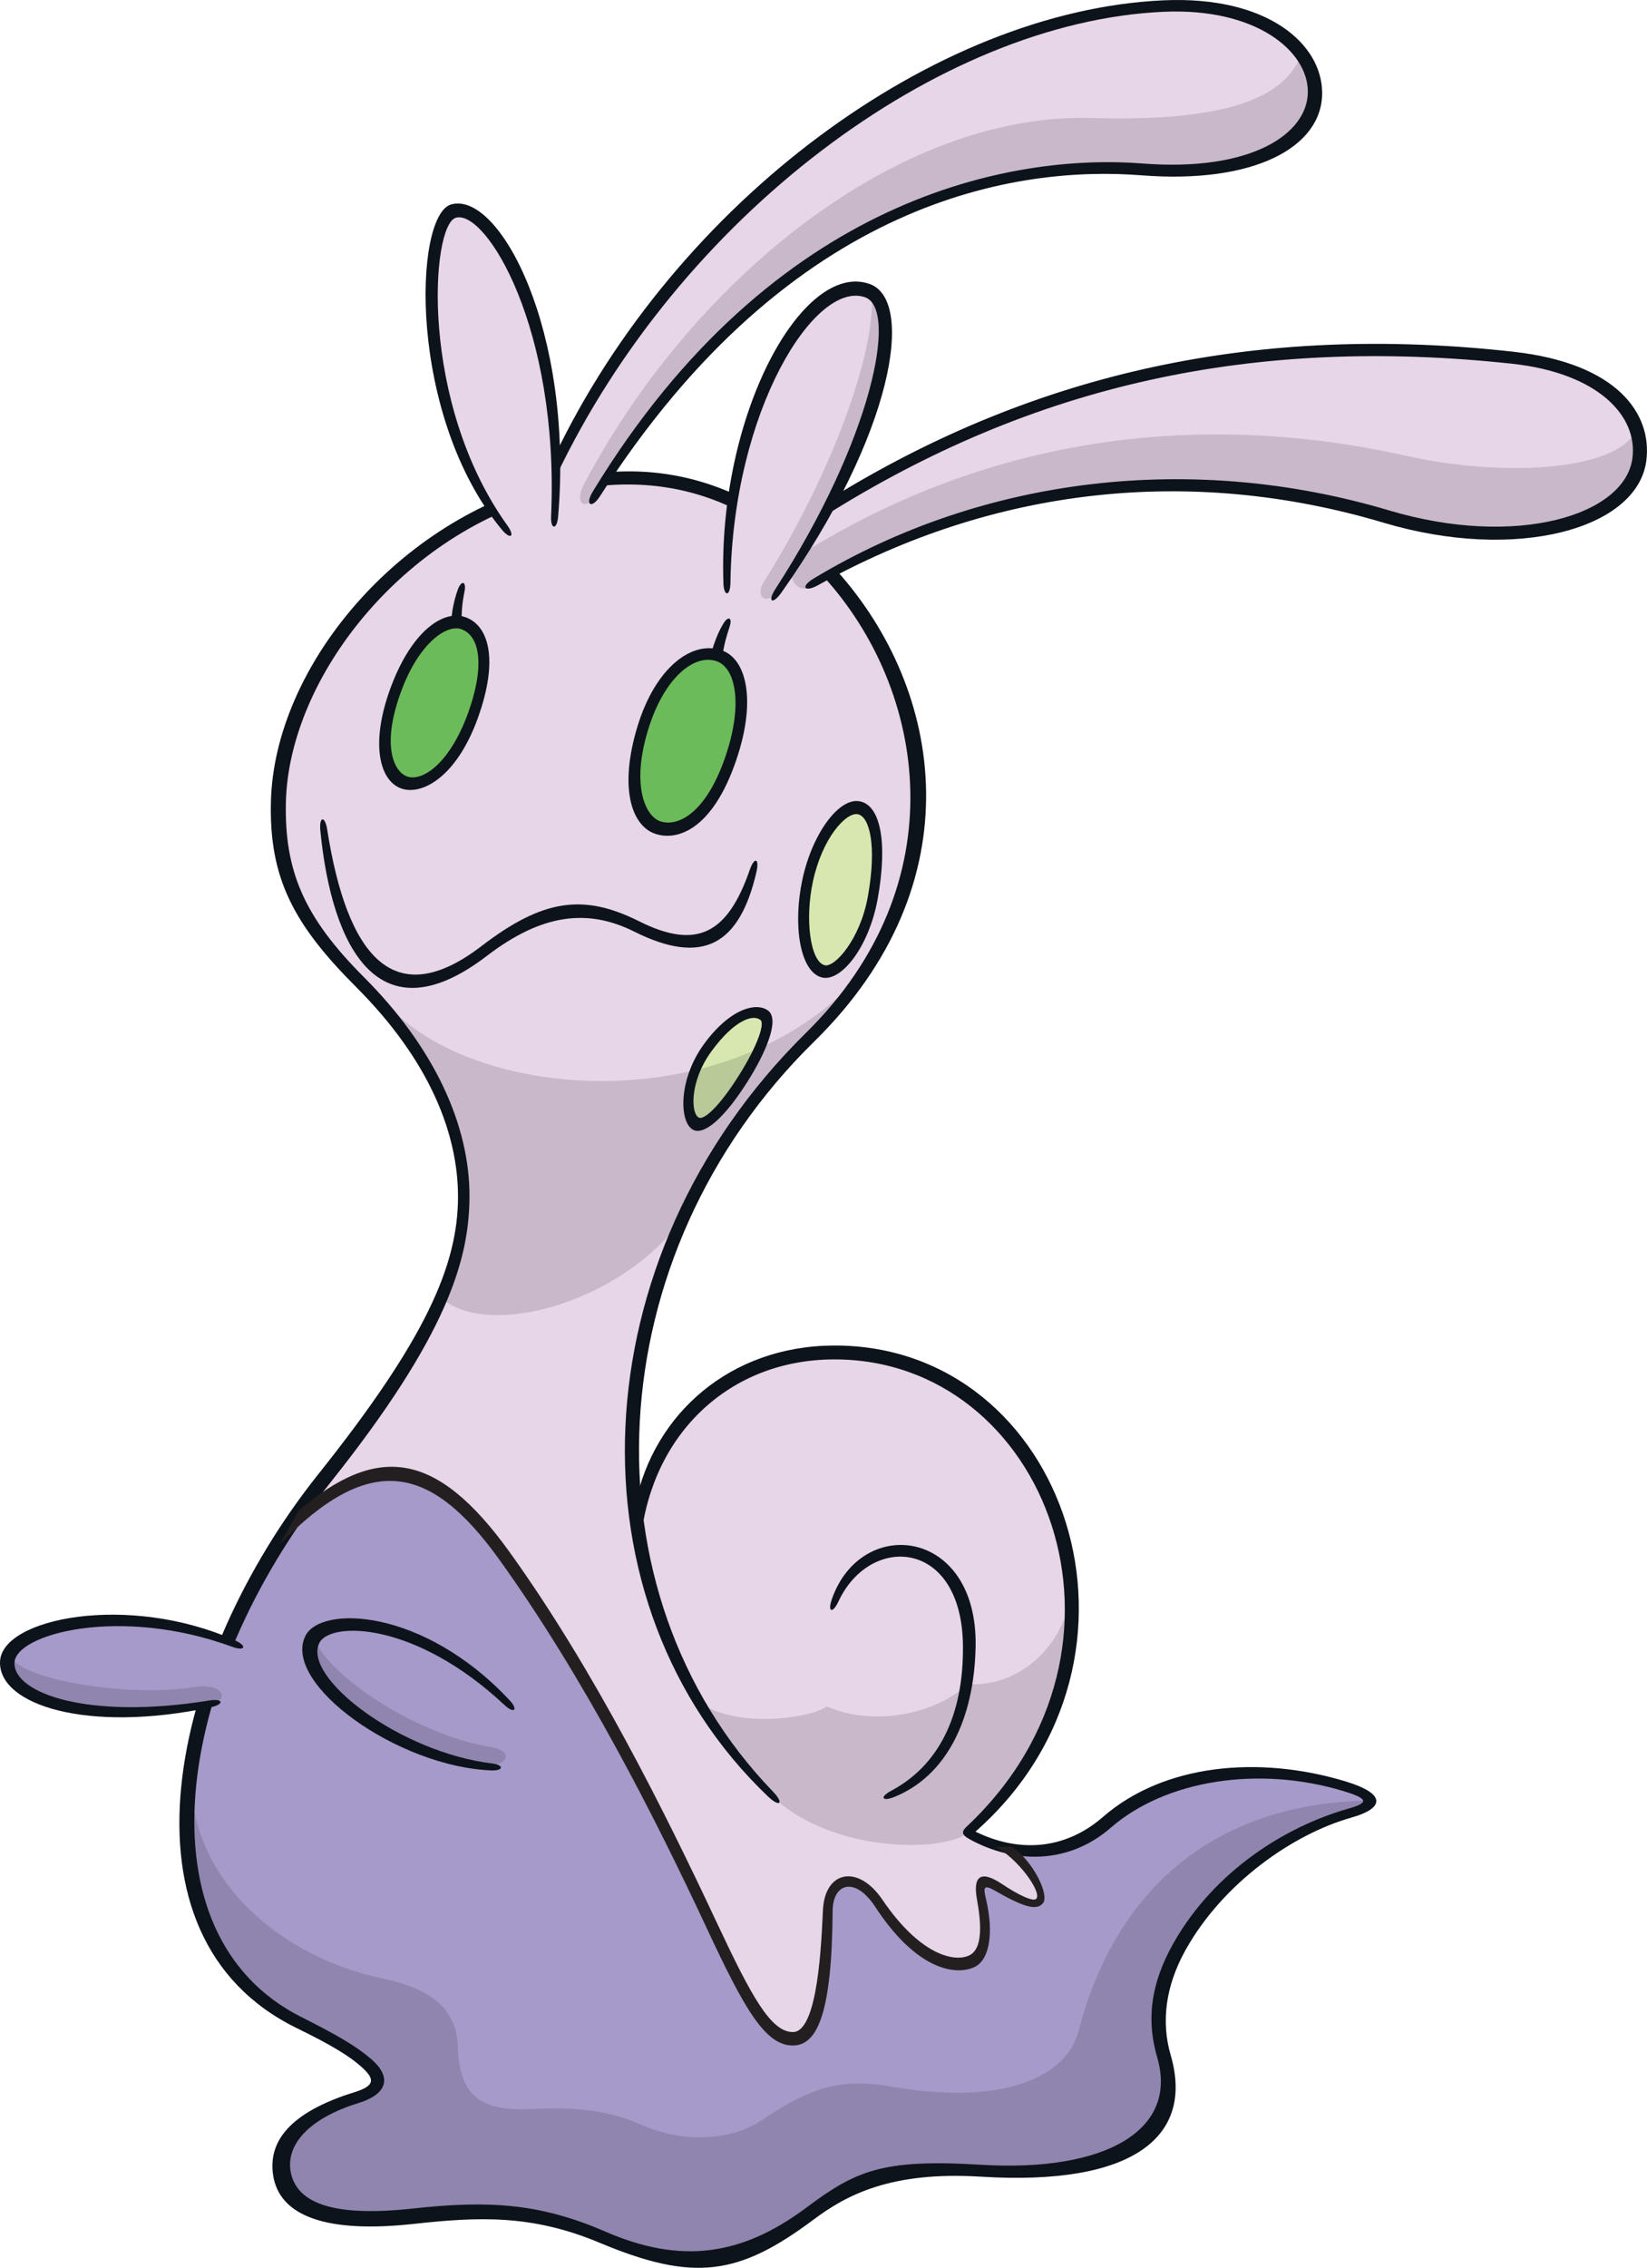 <?xml version="1.0" encoding="UTF-8"?>
<!-- Created with Inkscape (http://www.inkscape.org/) -->
<svg version="1.1" viewBox="0 0 217.65 299.55" xml:space="preserve" xmlns="http://www.w3.org/2000/svg"><g stroke-width="11.32"><path d="m80.324 63.109c8.83-0.815 17.671 2.332 23.557 7.313 28.741-18.689 61.083-28.425 100.11-22.64 8.23 1.211 13.21 7.301 12.803 12.18-0.736 8.773-15.882 13.233-32.296 8.728-26.93-7.381-48.325-5.988-74.814 7.041 13.573 15.09 17.784 40.786-2.864 61.049-17.999 17.659-25.334 41.126-22.731 62.622 4.245-13.493 14.263-21.7 27.677-20.784 31.277 2.117 40.333 42.812 16.074 63.505 2.796 1.472 3.781 1.8 5.603 2.072 3.351 2.932 4.404 6.226 3.86 7.007-0.543 0.77-3.272-0.645-5.196-1.766-2.57-1.483-2.943-1.121-2.343 1.415 1.064 4.471 0.102 7.573-1.211 8.23-2.128 1.064-7.313-0.091-12.497-7.72-2.853-4.211-6.362-3.645-6.6 0.917-0.498 9.848-1.653 17.059-4.664 17.059-3.045 0-5.785-4.415-10.765-15.033-8.433-17.965-17.161-34.718-27.315-48.834-9.69-13.471-16.912-14.354-28.187-4.098 1.404-2.072 2.887-4.109 4.46-6.09 6.532-8.184 11.512-16.516 15.769-25.051 6.996-13.969-0.872-30.36-11.128-40.616-8.388-8.377-10.89-14.863-10.663-23.761 0.419-16.335 15.18-35.16 34.526-40.99 16.55-37.39 55.23-64.309 83.157-64.309 10.867 0 19.799 5.286 19.086 11.988-0.702 6.701-8.422 10.562-21.825 9.848-32.488-1.721-55.038 15.429-71.588 40.718" fill="#e7d5e8"/><path d="m101.16 134.16c-1.336-1.121-5.422 0.374-7.89 4.539-2.479 4.154-2.864 8.852-1.347 9.78 1.506 0.928 4.913-3.758 6.758-6.724 2.139-3.441 3.532-6.713 2.479-7.596" fill="#d7e7af"/><path d="m113.47 106.78c-2.038-0.43-5.615 3.645-6.668 8.977s-0.77 11.931 1.823 12.35c2.604 0.43 6.034-4.483 6.883-10.165 0.838-5.683 0.634-10.596-2.038-11.162" fill="#d7e7af"/><path d="m61.065 82.3c-2.275-0.724-6.09 2.026-8.524 8.264-2.909 7.403-1.245 11.761 0.736 12.724 2.106 1.019 6.452-1.234 9.214-8.875 2.094-5.819 1.755-11.094-1.426-12.112" fill="#6cbb5a"/><path d="m95.115 86.633c-3.181-1.143-7.924 2.23-10.154 9.611-2.264 7.482-0.408 12.192 1.766 12.995 2.773 1.053 7.143-1.268 9.814-9.135 2.468-7.279 1.211-12.52-1.426-13.471" fill="#6cbb5a"/><path d="m39.502 266.71c4.89 2.694 6.622 3.962 8.909 5.943 2.219 1.924 1.483 3.453-1.358 4.324-6.633 2.06-10.346 6.577-9.814 10.154 0.679 4.607 6.486 6.803 17.263 5.626 7.449-0.815 16.142-0.962 25.04 2.773 9.214 3.86 17.455 4.313 27.417-3.113 4.539-3.385 10.618-6.566 22.617-5.83 15.429 0.951 27.519-3.77 24.225-15.022-4.075-13.969 12.633-28.787 24.61-32.092 2.943-0.804 3.079-2.377-0.815-3.554-10.754-3.249-23.455-1.924-31.266 4.879-2.909 2.524-8.139 4.234-12.882 3.453 3.453 3.317 4.437 6.226 3.86 7.007s-3.272-0.713-5.196-1.834c-2.57-1.483-2.943-1.121-2.332 1.426 1.053 4.46 0.091 7.562-1.223 8.23-2.128 1.064-7.313-0.091-12.486-7.72-2.864-4.222-6.373-3.645-6.6 0.917-0.509 9.848-1.664 17.059-4.675 17.059-3.045 0-5.785-4.415-10.765-15.033-8.422-17.976-17.161-34.73-27.315-48.846-9.69-13.459-16.912-14.342-28.187-4.087-16.199 24.01-20.172 53.679 0.974 65.339" fill="#a59aca"/><path d="m77.176 63.956c14.478-27.383 41.692-49.117 67.116-48.37 17.161 0.509 25.696-2.434 27.723-8.626 7.109 10.052-6.373 16.855-21.938 15.429-26.851-2.456-54.313 13.742-70.875 42.382-1.8 3.113-3.396 1.777-2.026-0.815" fill="#c8b8c9"/><path d="m106.11 73.06c23.602-14.716 51.076-19.289 80.01-12.792 11.365 2.547 27.213 2.332 30.156-3.453 2.977 9.056-9.384 18.191-35.024 10.765-24.168-7.007-53.396-2.524-73.92 9.848-2.479 1.483-4.098-2.581-1.223-4.37" fill="#c8b8c9"/><path d="m91.927 148.48c1.517 0.928 4.924-3.758 6.758-6.713 0.736-1.189 1.381-2.355 1.868-3.407-2.751 1.268-5.626 2.253-8.558 2.966-1.268 3.317-1.268 6.418-0.068 7.154" fill="#bac998"/><path d="m25.254 234.41c-0.17 14.422 12.441 24.213 25.187 26.896 6.396 1.336 9.928 3.962 10.063 9.056 0.181 6.26 2.83 8.558 9.611 8.218 6.067-0.306 10.448 0.204 14.501 2.026 5.898 2.66 12.237 1.981 15.893-0.453 6.056-4.041 10.052-5.819 17.365-4.528 13.731 2.422 22.934-0.747 24.666-7.392 4.709-18.112 17.455-30.111 38.522-30.406-0.158 1.008-1.607 1.223-3.373 1.868-18.757 6.939-27.191 22.04-24.089 31.209 3.532 10.414-5.49 16.629-23.172 15.837-9.894-0.441-15.961 0.045-23.444 5.728-7.811 5.943-15.078 8.139-26.919 3.158-5.943-2.49-13.097-4.279-21.146-3.317-11.818 1.415-19.968 1.121-21.734-4.868-1.279-4.347 1.698-7.89 10.007-10.392 3.215-0.962 5.377-3.622-4.539-8.399-17.105-8.23-19.142-20.467-17.399-34.243" fill="#8f85af"/><path d="m41.548 216.47c1.936 5.026 13.697 12.758 23.308 14.286 3.147 0.498 2.468 2.762-1.562 2.502-8.886-0.577-24.304-10.199-21.746-16.788" fill="#8f85af"/><path d="m92.711 225.06c3.453 5.377 6.351 9.486 9.645 12.486 7.811 7.12 22.221 7.245 25.696 4.471 10.403-8.32 14.818-25.685 13.607-31.685-1.63 9.045-8.841 12.599-13.709 12.09-4.72 4.29-12.871 5.547-18.689 2.977-1.958 1.483-11.445 2.977-16.55-0.34" fill="#c8b8c9"/><path d="m100.56 138.36c-0.487 1.053-1.132 2.219-1.868 3.396-1.845 2.966-5.253 7.641-6.758 6.724-1.2-0.736-1.211-3.837 0.068-7.166-15.373 3.747-32.126 0.113-40.107-7.867 7.46 10.38 13.607 23.885 5.988 37.594 5.954 6.226 24.644 1.087 32.636-10.562 3.917-7.992 8.931-15.837 13.369-20.308 4.698-4.743 7.403-7.437 9.735-11.309-3.724 4.143-8.207 7.267-13.063 9.498" fill="#c8b8c9"/></g><g fill="#0d131a" stroke-width="11.32"><path d="m79.56 64.157c8.841-0.838 17.897 1.449 26.387 9.124l1.008-1.506c-8.456-7.494-17.625-10.018-26.172-9.43z"/><path d="m73.509 63.452c-20.874 4.992-37.254 24.587-37.707 42.405-0.26 10.131 3.011 16.267 11.252 24.508 9.792 9.792 13.471 19.459 13.471 27.689 0 9.09-4.302 18.916-18.486 36.699-19.674 24.689-27.655 61.037-2.773 73.161 4.449 2.173 6.939 3.656 8.637 5.218 1.596 1.472 1.698 2.366-1.041 3.215-8.694 2.694-11.411 6.588-10.777 10.924 0.815 5.524 7.177 7.72 18.497 6.486 8.671-0.951 15.69-1.279 24.678 2.49 12.373 5.185 18.338 4.336 28.221-3.045 4.347-3.249 10.177-6.418 22.085-5.694 20.285 1.268 28.277-5.32 25.13-16.086-1.256-4.347-0.702-9.045 1.981-13.867 4.947-8.852 14.173-15.282 21.882-17.467 4.234-1.189 4.879-3.079-0.781-4.8-11.524-3.475-24.021-2.253-32.013 4.698-5.071 4.415-11.195 4.732-16.855 1.947 26.047-22.957 12.078-64.309-18.701-64.207-13.686 0.045-23.795 9.011-26.24 20.942l0.724 4.528c1.506-13.754 11.648-23.591 25.481-23.636 28.187-0.102 42.744 38.013 17.625 61.66-0.736 0.679-0.804 1.098 0.34 1.721 5.841 3.215 13.007 3.385 18.655-1.528 7.199-6.26 19.448-8.241 30.7-4.845 3.453 1.041 3.351 1.573 0.691 2.332-8.32 2.355-17.659 8.218-23.059 17.671-3.294 5.785-3.543 10.618-2.196 15.203 2.796 9.611-6.86 15.169-23.364 14.161-13.041-0.804-16.527 0.826-23.048 5.694-8.535 6.362-16.55 7.46-26.5 3.147-8.739-3.792-15.508-4.154-25.583-3.045-10.154 1.098-15.384-0.589-16.052-5.06-0.487-3.339 2.298-6.815 8.988-8.886 4.053-1.256 4.324-3.577 1.619-5.864-1.981-1.675-4.222-3-9.203-5.513-21.383-10.788-17.138-44.216 3.883-70.592 15.542-19.504 18.27-29.489 18.372-37.503 0.113-9.724-4.754-20.048-13.946-29.24-7.901-7.901-10.539-14.014-10.313-23.183 0.43-16.459 15.565-35.703 35.692-40.695z"/><path d="m108.89 76.224c13.505 14.874 17.716 40.435-2.4 60.222-30.19 29.726-31.719 75.357-5.015 100.83 1.596 1.517 2.185 0.94 0.657-0.645-25.447-26.376-23.263-70.863 5.434-99.027 21.361-20.953 17.138-46.457 3.034-62.203z"/><path d="m117.8 236.52c6.169-3.294 9.565-9.814 9.452-19.199-0.158-14.037-12.248-14.784-16.448-5.796-0.792 1.687-1.483 1.415-0.86-0.34 3.917-11.105 19.21-9.339 18.984 6.192-0.158 9.758-3.894 17.218-10.754 19.98-1.562 0.634-2.026 0.045-0.374-0.838"/><path d="m64.962 233.85c-12.452-0.475-27.632-11.433-24.632-17.716 1.992-4.177 15.622-3.724 27.01 8.445 1.189 1.268 0.611 1.834-0.657 0.645-11.875-11.116-23.115-11.082-24.496-8.184-2.196 4.562 10.663 14.422 22.855 15.893 1.585 0.192 1.506 0.974-0.079 0.917"/><path d="m73.305 60.219c16.074-33.586 50.182-58.807 80.44-60.177 13.788-0.623 20.976 5.785 20.976 12.248 0 7.166-8.999 12.033-23.897 10.867-15.939-1.245-46.129 2.683-71.542 42.393-1.098 1.709-2.038 1.177-0.94-0.634 23.919-39.28 55.74-44.635 72.606-43.322 14.456 1.132 21.882-3.939 21.882-9.475 0-5.354-6.803-11.116-19.086-10.562-29.738 1.347-63.992 27.1-80.293 61.434z"/><path d="m109.87 65.783c27.055-16.663 56.453-23.081 90.119-19.323 13.799 1.54 18.372 8.241 17.569 14.41-1.189 9.022-17.184 13.392-34.684 8.184-25.685-7.664-51.676-4.63-74.769 8.241-1.789 0.996-2.422 0.215-0.521-0.917 22.391-13.471 50.068-16.686 76.002-8.954 16.731 4.992 31.153 0.679 32.137-6.905 0.736-5.547-4.505-11.263-15.995-12.486-33.881-3.622-63.052 2.581-91.081 20.319z"/><path d="m53.224 90.767c-2.853 7.29-1.324 10.89 0.385 11.716 1.936 0.94 5.739-1.358 8.264-8.354 2.185-6.079 1.619-10.211-0.996-11.048-1.834-0.577-5.332 1.755-7.652 7.686m-0.351 13.324c-2.819-1.155-4.007-6.226-1.03-13.833 2.728-6.962 6.724-9.679 9.543-8.773 3.102 0.985 4.619 5.422 1.766 13.346-2.841 7.901-7.539 10.38-10.279 9.26"/><path d="m59.648 82.185c0.023-1.37 0.374-2.966 0.838-4.268 0.475-1.336 1.177-1.166 0.894 0.238-0.294 1.438-0.396 2.604-0.374 4.041z"/><path d="m85.621 96.479c-2.207 7.279-0.34 11.263 1.562 11.977 2.219 0.826 6.056-0.792 8.705-8.592 2.355-6.962 1.268-11.637-1.143-12.509-2.954-1.064-7.007 2.117-9.124 9.124m0.838 13.607c-3.022-1.132-4.652-6.067-2.241-14.059 2.411-7.958 7.313-11.512 11.207-10.109 3.147 1.121 4.596 6.452 1.879 14.456-3.124 9.214-7.845 10.833-10.845 9.713"/><path d="m93.955 86.336c0.543-1.766 0.951-2.807 1.607-3.917 0.634-1.087 1.245-0.894 0.872 0.306-0.464 1.449-0.736 2.355-0.996 4.041z"/><path d="m42.333 109.71c-0.181-1.89 0.611-2.015 0.906-0.136 2.592 16.516 8.682 24.349 20.353 15.418 8.173-6.26 13.516-6.984 20.885-3.294 7.618 3.815 11.682 1.619 14.591-6.769 0.623-1.789 1.313-1.596 0.894 0.26-2.219 9.543-7.007 12.429-16.142 7.867-6.135-3.068-12.18-2.389-19.493 3.215-14.207 10.867-20.455-0.928-21.995-16.561"/><path d="m107.43 116.41c-1.087 5.003-0.362 10.562 1.54 11.082 1.313 0.362 4.698-3.396 5.717-9.067 1.223-6.803 0.204-10.607-1.347-10.879-1.54-0.272-4.664 3.124-5.909 8.864m1.143 12.69c-2.875-0.781-3.837-6.95-2.524-12.995 1.324-6.056 4.822-10.754 7.528-10.267 2.785 0.487 3.747 5.445 2.411 12.86-1.177 6.554-4.936 11.082-7.415 10.403"/><path d="m94.033 138.84c-2.954 4.03-2.751 8.366-1.641 8.796 0.679 0.272 2.683-1.483 5.264-5.603 2.57-4.087 3.385-6.837 2.853-7.29-0.951-0.815-3.419-0.068-6.475 4.098m-2.524 10.346c-1.766-1.109-1.857-6.679 1.551-11.32 3.464-4.72 6.95-5.524 8.456-4.37 1.585 1.223-0.441 5.728-2.649 9.237-3.113 4.97-5.898 7.358-7.358 6.452"/></g><g stroke-width="11.32"><path d="m31.378 217.35c-14.795-6.09-30.372-2.287-30.496 2.219-0.113 4.494 10.38 9.101 27.53 5.286 4.551-1.008 5.422-6.498 2.966-7.505" fill="#a59aca"/><path d="m73.317 69.167c1.823-22.538-7.018-42.586-13.369-41.171-4.437 0.985-4.37 29.477 7.143 42.325 1.755 1.958 6.034 1.211 6.226-1.155" fill="#e7d5e8"/><path d="m95.995 77.901c-0.872-19.629 10.414-43.876 19.018-39.326 7.03 3.713-4.936 30.53-12.588 40.277-2.309 2.943-6.294 2.094-6.43-0.951" fill="#e7d5e8"/><path d="m1.294 218.82c2.23 3.373 16.323 5.332 24.44 4.019 3.951-0.645 5.083 2.049 1.008 2.638-15.723 2.287-26.047-0.351-25.447-6.656" fill="#8f85af"/><path d="m115.21 38.705c0.543 7.992-5.411 24.1-14.286 38.182-1.189 1.89 0.385 3.509 2.309 0.679 12.044-17.806 16.912-34.798 11.977-38.862" fill="#c8b8c9"/></g><g fill="#0d131a" stroke-width="11.32"><path d="m66.306 69.947c-12.418-14.999-11.682-41.567-6.668-42.948 6.373-1.766 16.188 16.72 14.116 41.261-0.158 1.766-1.008 1.709-0.928-0.057 1.109-24.87-8.649-40.594-12.588-39.439-3.305 0.962-4.856 24.383 6.792 40.616 1.109 1.54 0.408 1.936-0.724 0.566"/><path d="m102.48 77.781c12.735-19.685 16.256-37.005 11.818-38.522-6.6-2.264-17.467 14.942-17.772 37.752-0.034 1.811-0.872 1.811-0.928 0.011-0.747-22.3 10.448-42.563 19.278-39.529 6.147 2.094 3.124 19.957-11.626 40.797-1.155 1.619-1.89 1.223-0.77-0.509"/><path d="m0.002 219.51c0.158-5.796 16.969-9.124 31.051-2.841 1.641 0.736 1.347 1.472-0.34 0.86-14.874-5.456-28.696-1.698-28.798 2.106-0.113 4.041 9.769 7.562 25.73 4.981 1.89-0.306 2.038 0.509 0.158 0.906-16.278 3.43-27.96-0.317-27.802-6.011"/></g><path d="m133.69 243.91c2.898 1.947 4.981 6.396 4.154 7.449-0.702 0.906-2.106 0.826-6.124-1.494-1.709-0.996-1.811-0.679-1.449 0.86 1.143 4.754 0.408 8.139-1.415 9.056-2.502 1.245-7.72 0.475-13.21-7.935-2.626-4.019-5.592-3.124-5.615 0.555-0.091 13.346-1.958 17.75-5.218 17.784-3.679 0.034-6.418-4.777-11.433-15.531-6.781-14.535-16.199-33.077-27.406-48.665-9.045-12.565-17.025-14.308-29.024-1.981l2.536-4.483c10.346-8.807 18.169-7.981 27.836 5.456 11.241 15.633 20.591 34.447 27.417 49.004 4.596 9.792 7.143 14.422 10.041 14.422 3.351 0 3.77-12.044 3.973-16.154 0.272-5.196 4.675-6.022 7.856-1.324 4.992 7.347 9.554 8.309 11.512 7.335 1.29-0.645 1.834-2.728 0.996-7.301-0.566-3.068 0.385-4.03 3.249-2.139 2.23 1.494 4.234 2.445 4.596 1.958 0.713-0.928-2.524-5.366-5.411-6.837z" fill="#231f20" stroke-width="11.32"/></svg>
